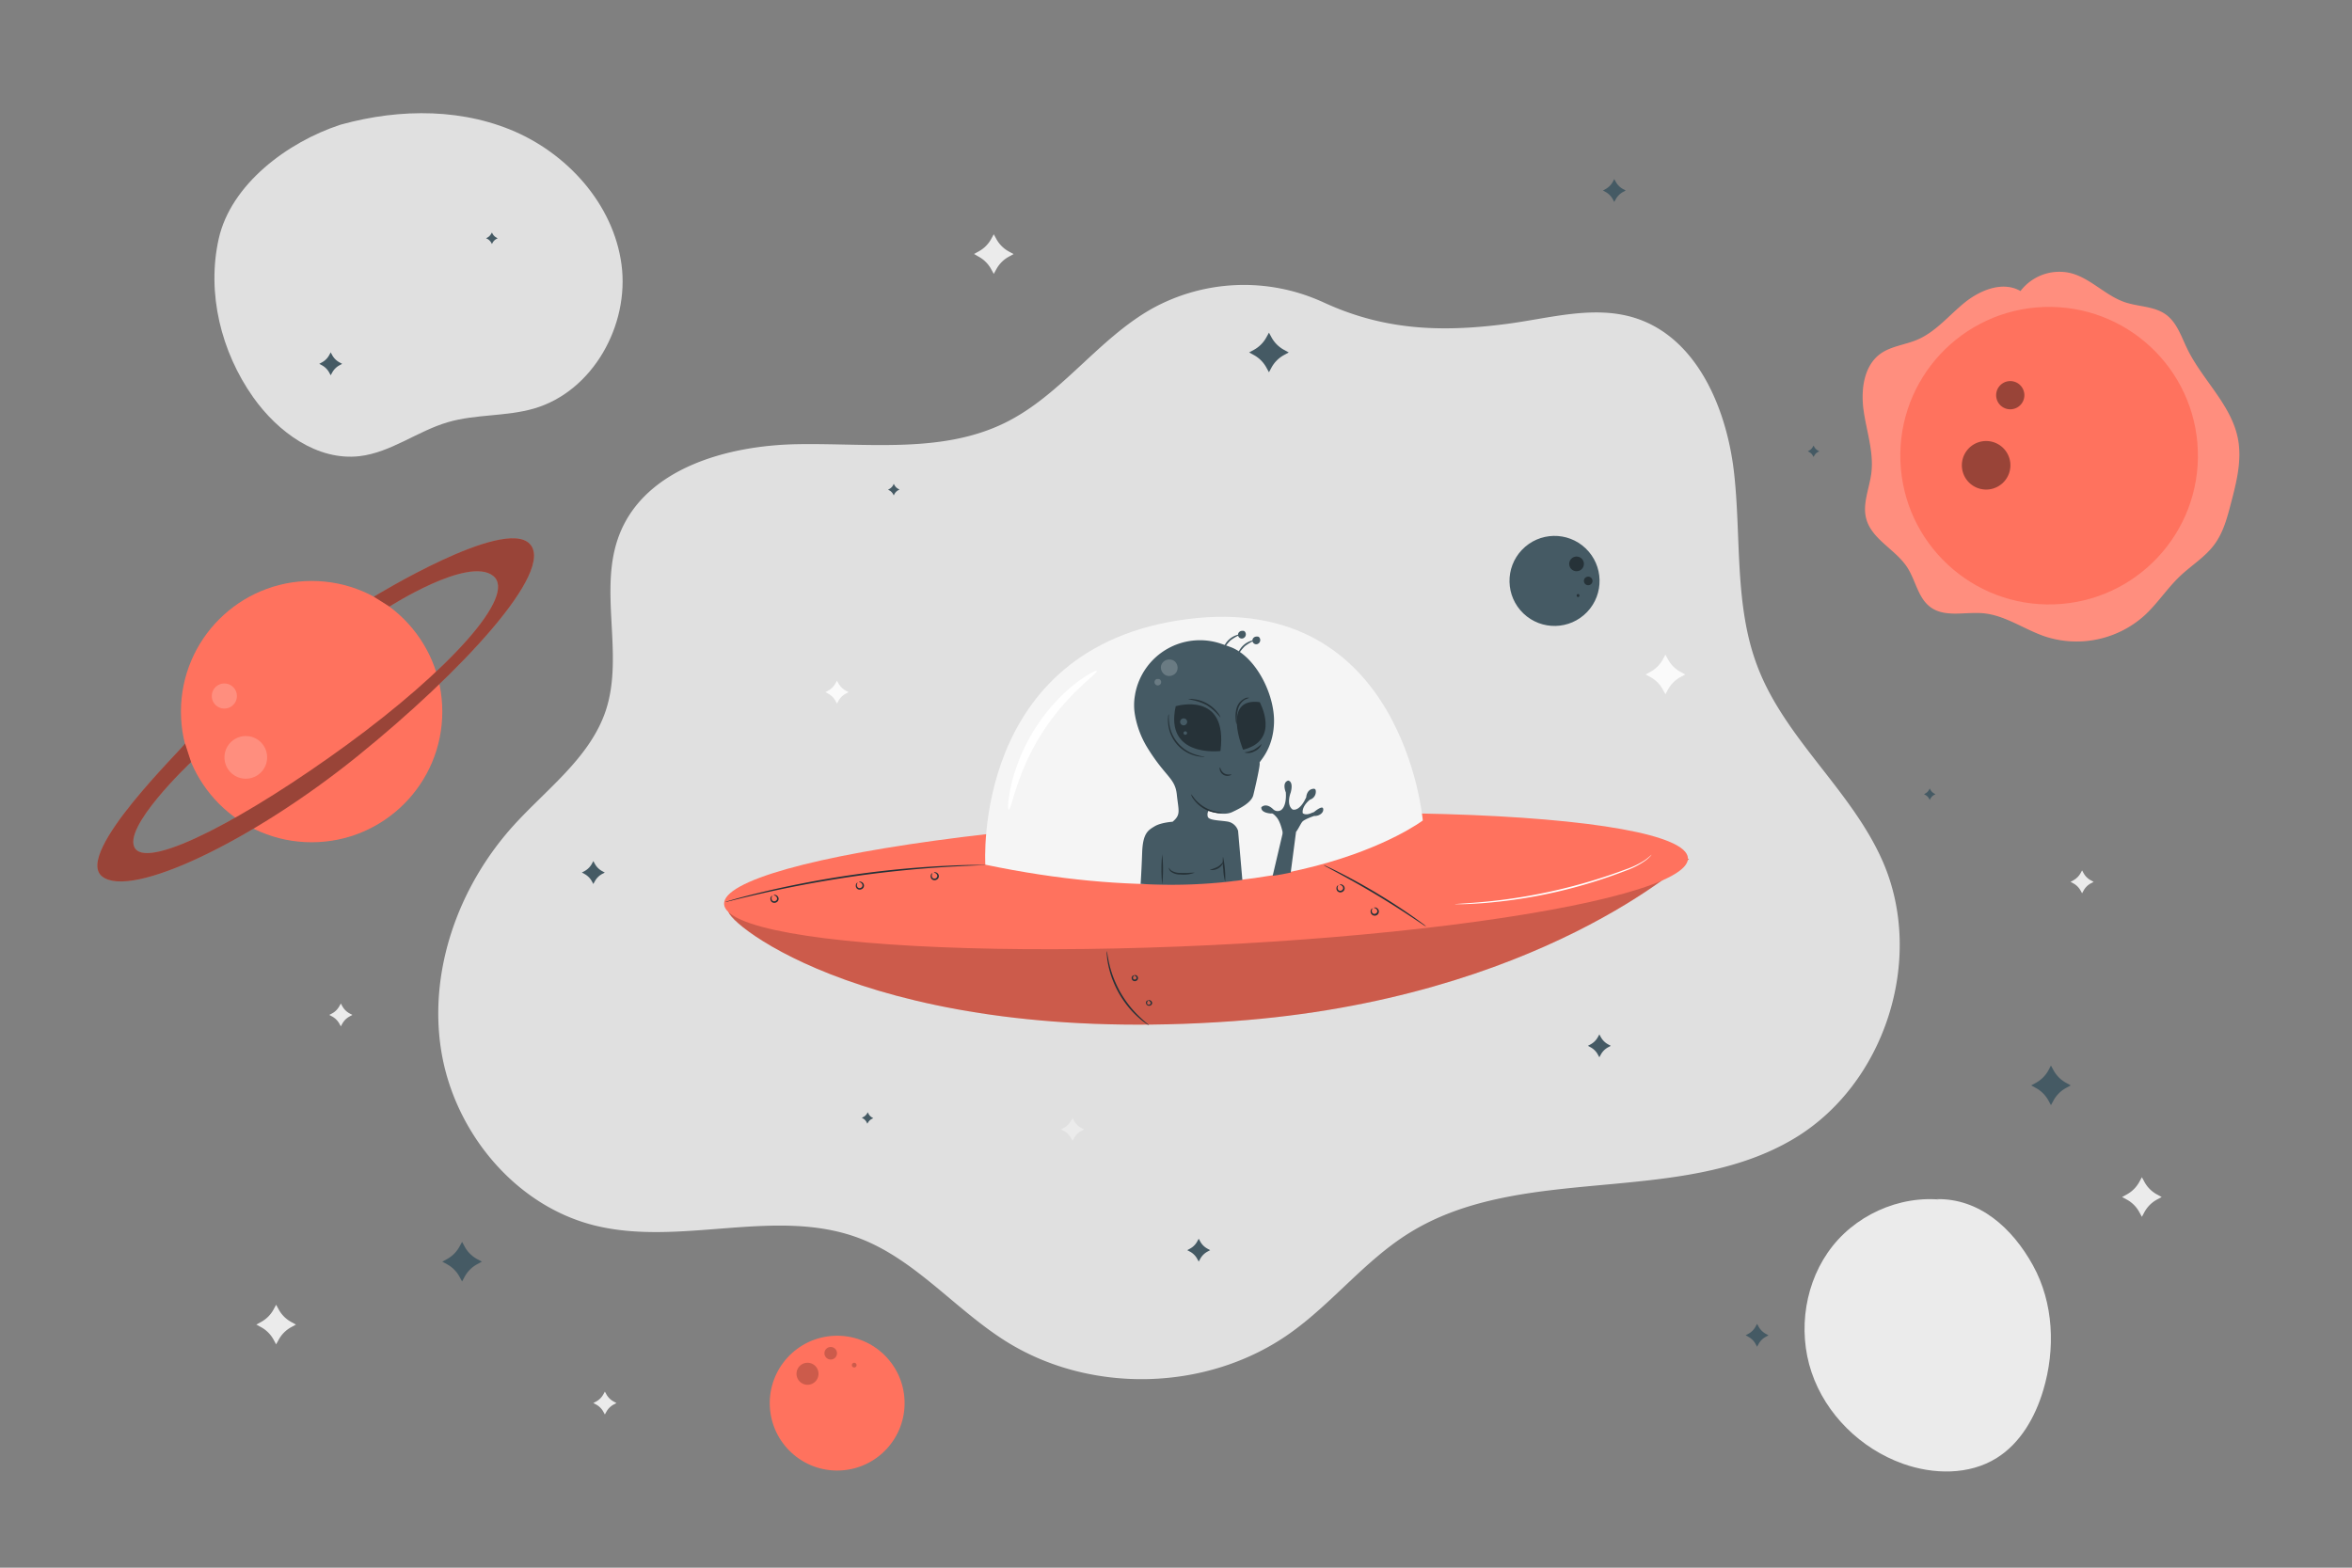 <svg xmlns="http://www.w3.org/2000/svg" viewBox="0 0 750 500"><rect x="0" y="0" width="750" height="500" fill="#808080" stroke="none"/><g id="freepik--background-complete--inject-128"><path d="M421.32,96.12a60.61,60.61,0,0,0-53.94,2.3c-17.26,9.71-29,27.57-46.75,36.35-20.14,10-43.92,6.5-66.39,6.9s-48.38,7.74-56.65,28.63c-7,17.65,1.54,38.33-4.43,56.35-5,14.93-18.67,24.84-29.26,36.48-17.56,19.32-27.36,46.31-23.19,72.08s23.46,49.27,48.79,55.61c27.53,6.88,57.88-5.94,84.43,4.07,17.87,6.75,30.54,22.62,46.69,32.81,27.18,17.14,64.69,16.08,90.86-2.57,13.38-9.53,23.72-23,37.64-31.72,36-22.62,86.19-8.44,122.77-30.16C601,346,613.9,306,600.45,274.94c-9.86-22.72-31.18-39.16-40-62.29-7.45-19.42-5.18-41-7.48-61.69s-11.89-43.4-31.74-49.59c-13.1-4.08-27.11.15-40.71,1.93-21.33,2.79-39.71,2-59.16-7.18" style="fill:#e0e0e0"></path><path d="M108.48,39.81c-16.87,5.53-34.86,19-38.74,36.36s.76,36.05,11,50.54c7.84,11.07,20.42,20.32,33.89,18.78,10-1.16,18.48-8,28.17-10.83,8.93-2.62,18.59-1.76,27.52-4.37,18.71-5.46,30.43-26.56,27.87-45.89s-17.43-35.73-35.49-43.06-38.72-6.43-57.32-.62" style="fill:#e0e0e0"></path><path d="M622.33,383.13c-13.93-2.76-29.07,3.13-37.92,14.24s-11.28,26.83-6.75,40.29,15.7,24.37,29.06,29.16c9.77,3.5,21.23,3.69,30-1.82,7.56-4.73,12.26-13,14.82-21.59,3.93-13.09,3.34-27.84-3.26-39.81s-17.13-21.43-30.8-21.15" style="fill:#ebebeb"></path><path d="M663.93,277.61l.48.87a5.73,5.73,0,0,0,2.33,2.3l.87.48-.87.47a5.7,5.7,0,0,0-2.33,2.31l-.48.86-.48-.86a5.82,5.82,0,0,0-2.33-2.31l-.87-.47.87-.48a5.86,5.86,0,0,0,2.33-2.3Z" style="fill:#ebebeb"></path><path d="M108.69,320.06l.47.86a5.82,5.82,0,0,0,2.33,2.31l.88.47-.88.48a5.86,5.86,0,0,0-2.33,2.3l-.47.87-.48-.87a5.86,5.86,0,0,0-2.33-2.3l-.88-.48.88-.47a5.82,5.82,0,0,0,2.33-2.31Z" style="fill:#ebebeb"></path><path d="M683,375.46l.81,1.5a10,10,0,0,0,4,4l1.5.82-1.5.81a10,10,0,0,0-4,4l-.81,1.5-.82-1.5a10,10,0,0,0-4-4l-1.5-.81,1.5-.82a10,10,0,0,0,4-4Z" style="fill:#ebebeb"></path><path d="M88.05,416.14l.82,1.5a10,10,0,0,0,4,4l1.5.82-1.5.82a10,10,0,0,0-4,4l-.82,1.49-.81-1.49a10,10,0,0,0-4-4l-1.5-.82,1.5-.82a10,10,0,0,0,4-4Z" style="fill:#ebebeb"></path><path d="M316.89,74.72l.82,1.5a10,10,0,0,0,4,4l1.5.82-1.5.82a10,10,0,0,0-4,4l-.82,1.49-.82-1.49a10,10,0,0,0-4-4L310.6,81l1.49-.82a10,10,0,0,0,4-4Z" style="fill:#ebebeb"></path><path d="M531.07,208.8l.81,1.5a10,10,0,0,0,4,4l1.5.82-1.5.81a10,10,0,0,0-4,4l-.81,1.5-.82-1.5a10,10,0,0,0-4-4l-1.5-.81,1.5-.82a10,10,0,0,0,4-4Z" style="fill:#fafafa"></path></g><g id="freepik--Character--inject-128"><path d="M232.25,290.45c-.93,3.74,47.06,43.41,160.78,35.25,97.72-7,145.58-51.75,145.58-51.75Z" style="fill:#FF725E"></path><path d="M232.25,290.45c-.93,3.74,47.06,43.41,160.78,35.25,97.72-7,145.58-51.75,145.58-51.75Z" style="opacity:0.2"></path><ellipse cx="384.57" cy="281.02" rx="153.85" ry="20.48" transform="translate(-12.95 18.63) rotate(-2.73)" style="fill:#FF725E"></ellipse><path d="M314.2,275.78s-4.48-69.51,64.44-78.32,75.06,64.22,75.06,64.22S409.09,295.68,314.2,275.78Z" style="fill:#f5f5f5"></path><path d="M349.75,214c.23.33-2.16,2.18-5.65,5.5-.86.83-1.81,1.74-2.77,2.78s-2,2.15-3,3.34a74,74,0,0,0-11,17.32c-.63,1.46-1.26,2.83-1.73,4.15s-1,2.56-1.34,3.7c-1.52,4.56-2.17,7.51-2.57,7.45s-.3-3.11.8-8c.28-1.21.61-2.53,1.07-3.91s1-2.85,1.57-4.39a59.8,59.8,0,0,1,11.39-18c1.14-1.18,2.2-2.32,3.3-3.29a39.86,39.86,0,0,1,3.08-2.63C346.8,215,349.59,213.71,349.75,214Z" style="fill:#fff"></path><path d="M526.65,272.59a2.81,2.81,0,0,1-.42.52,12.18,12.18,0,0,1-1.43,1.28,25.29,25.29,0,0,1-6.24,3.25A161.14,161.14,0,0,1,473.48,288c-3,.23-5.36.34-7,.38l-1.91,0a4.92,4.92,0,0,1-.67,0,2.75,2.75,0,0,1,.67-.08l1.9-.13c1.66-.11,4.05-.27,7-.55a175.93,175.93,0,0,0,45-10.36,27.07,27.07,0,0,0,6.26-3.07A24.19,24.19,0,0,0,526.65,272.59Z" style="fill:#fff"></path><path d="M366.37,327a4.7,4.7,0,0,1-.94-.58,21.87,21.87,0,0,1-2.37-1.87,28.72,28.72,0,0,1-3.12-3.23,32.52,32.52,0,0,1-3.13-4.52,33.65,33.65,0,0,1-2.29-5,30.5,30.5,0,0,1-1.18-4.33,23.51,23.51,0,0,1-.4-3,5,5,0,0,1,0-1.11c.1,0,.21,1.56.77,4a34.27,34.27,0,0,0,1.27,4.24,38.64,38.64,0,0,0,2.29,4.91,37.07,37.07,0,0,0,3.05,4.47,33.34,33.34,0,0,0,3,3.26C365.14,326,366.43,326.91,366.37,327Z" style="fill:#263238"></path><path d="M361.65,311.12c0,.07-.25.19-.33.56a.64.64,0,0,0,.09.57.6.6,0,0,0,1-.28.67.67,0,0,0-.21-.54c-.27-.28-.56-.23-.58-.31s.32-.29.81,0a1,1,0,0,1,.46.85,1,1,0,0,1-.77.93,1,1,0,0,1-1.18-1.37C361.23,311,361.67,311.05,361.65,311.12Z" style="fill:#263238"></path><path d="M366.13,319.13c0,.07-.24.18-.33.56a.68.68,0,0,0,.09.57.54.54,0,0,0,.6.16.54.54,0,0,0,.43-.45.67.67,0,0,0-.21-.53c-.27-.28-.56-.24-.58-.31s.32-.29.81,0a1,1,0,0,1,.46.85,1,1,0,1,1-1.95-.44C365.71,319,366.15,319.06,366.13,319.13Z" style="fill:#263238"></path><path d="M231.25,287.67a4.46,4.46,0,0,1,.81-.27l2.36-.67c2-.57,5-1.34,8.73-2.23,7.39-1.78,17.7-3.9,29.2-5.55s22-2.46,29.6-2.82c3.8-.18,6.88-.27,9-.28l2.45,0a4.78,4.78,0,0,1,.86,0,5.67,5.67,0,0,1-.85.08l-2.45.11c-2.12.08-5.2.22-9,.45-7.59.45-18.06,1.34-29.55,3s-21.78,3.7-29.19,5.39c-3.71.84-6.7,1.55-8.76,2.07l-2.38.58A5.31,5.31,0,0,1,231.25,287.67Z" style="fill:#263238"></path><path d="M454.77,295.5a8.57,8.57,0,0,1-1.28-.78l-3.41-2.26c-2.88-1.91-6.89-4.49-11.41-7.2s-8.69-5-11.73-6.66l-3.6-1.94a9.3,9.3,0,0,1-1.3-.76,8.91,8.91,0,0,1,1.39.58c.88.4,2.14,1,3.68,1.79,3.09,1.56,7.3,3.83,11.83,6.54s8.52,5.36,11.35,7.34c1.41,1,2.55,1.82,3.32,2.4A8.56,8.56,0,0,1,454.77,295.5Z" style="fill:#263238"></path><path d="M426.75,282.38c.06.06-.24.31-.22.83a1.06,1.06,0,0,0,.32.74.94.94,0,0,0,1.45-.64,1,1,0,0,0-.33-.74c-.37-.36-.75-.31-.76-.39s.41-.29,1,.1a1.36,1.36,0,0,1,.58,1,1.31,1.31,0,0,1-.82,1.21,1.29,1.29,0,0,1-1.43-.21,1.32,1.32,0,0,1-.37-1.11C426.26,282.49,426.74,282.32,426.75,282.38Z" style="fill:#263238"></path><path d="M297.35,278.51c0,.06-.24.31-.22.82a1,1,0,0,0,.32.74.93.93,0,0,0,1.45-.64,1,1,0,0,0-.33-.73c-.37-.37-.75-.31-.76-.39s.41-.29,1,.1a1.34,1.34,0,0,1,.58,1,1.29,1.29,0,0,1-.82,1.2,1.3,1.3,0,0,1-1.44-.21,1.34,1.34,0,0,1-.36-1.11C296.86,278.62,297.34,278.44,297.35,278.51Z" style="fill:#263238"></path><path d="M273.48,281.52c0,.06-.24.3-.23.82a1.05,1.05,0,0,0,.33.74.86.86,0,0,0,.9.09.85.85,0,0,0,.54-.73,1,1,0,0,0-.32-.74c-.37-.36-.75-.31-.76-.39s.41-.28,1,.11a1.31,1.31,0,0,1,.57,1,1.26,1.26,0,0,1-.81,1.2,1.3,1.3,0,0,1-1.44-.21,1.34,1.34,0,0,1-.36-1.11C273,281.63,273.47,281.45,273.48,281.52Z" style="fill:#263238"></path><path d="M246.26,285.72c.05.06-.25.31-.23.83a1,1,0,0,0,.33.74.84.84,0,0,0,.9.08.83.83,0,0,0,.54-.72,1.06,1.06,0,0,0-.32-.74c-.37-.36-.76-.31-.76-.39s.41-.29,1,.11a1.32,1.32,0,0,1,.57,1,1.29,1.29,0,0,1-.81,1.2,1.3,1.3,0,0,1-1.44-.21,1.39,1.39,0,0,1-.37-1.11C245.77,285.83,246.25,285.66,246.26,285.72Z" style="fill:#263238"></path><path d="M437.65,289.74c.06.06-.24.31-.22.82a1,1,0,0,0,.32.74.84.84,0,0,0,.9.09.86.86,0,0,0,.55-.73,1,1,0,0,0-.33-.73c-.37-.37-.75-.31-.76-.39s.41-.29,1,.1a1.34,1.34,0,0,1,.58,1,1.32,1.32,0,1,1-2.62-.12C437.16,289.85,437.64,289.67,437.65,289.74Z" style="fill:#263238"></path><path d="M389.32,205.29a21,21,0,0,0-27.33,16l-.09.55a18,18,0,0,0,0,6.09,29.74,29.74,0,0,0,4,10.58c5.73,9.29,8.8,9.59,9.36,14.89s1.36,6.43-1.35,8.69c0,0-3.72.23-5.75,1.47s-3.73,2.14-3.95,8.35-.49,10-.49,10a167.31,167.31,0,0,0,32.44-1.25L394.8,265a4.25,4.25,0,0,0-3.16-2.93c-2.48-.45-6.31-.34-6.54-1.69s.34-1.81.34-1.81,4.51,1.81,7.44.45,6.21-3.15,6.77-5.41,2.33-9.93,2-10.27,4.41-4.17,4.61-13-5.66-20.54-13.45-23.81Q391,205.85,389.32,205.29Z" style="fill:#455a64"></path><path d="M374.91,225.24s16.76-5.09,14.26,14.29C389.17,239.53,371.25,241.78,374.91,225.24Z" style="fill:#263238"></path><path d="M396.39,239.11s-7.06-16.84,5.32-15.16C401.71,224,408.43,236.14,396.39,239.11Z" style="fill:#263238"></path><path d="M419.05,260.24s-3,1-3.74,1.82-1.86,3.8-3.09,4.16a6.29,6.29,0,0,1-3.11-.29s-.65-3.62-2-5.23-1.69-1.23-1.69-1.23-3.39-.08-3.21-2c0,0,1.41-1.65,3.8.65a2,2,0,0,0,2.61.16c1.34-1.09,1.54-3.77,1.4-5.56,0,0-1.35-3.13.76-3.76,0,0,1.77.13.8,3.79,0,0-1.55,3.89.59,5.43,0,0,1.74.76,3.7-2.62l.65-1.24s.11-2.68,2.44-2.75a.57.57,0,0,1,.58.46,2.62,2.62,0,0,1-1.81,3s-2.67,2-2.32,4.31c0,0,.81.87,2.82-.05L419,259s2.53-2.16,2.9-1.17C422.28,259.05,420.84,260.33,419.05,260.24Z" style="fill:#455a64"></path><polygon points="409.1 265.41 405.83 279.33 408.66 278.88 411.58 278.3 413.27 265.37 409.1 265.41" style="fill:#455a64"></polygon><g style="opacity:0.2"><path d="M372.84,210.34a2.69,2.69,0,0,0-2.63,2.11,2.81,2.81,0,0,0,1.72,3,2.78,2.78,0,0,0,3.26-1.18,2.73,2.73,0,0,0-.67-3.39,2.68,2.68,0,0,0-2.22-.48" style="fill:#fff"></path></g><path d="M377.54,229.13a1.12,1.12,0,0,0-1.17.77,1.12,1.12,0,0,0,2,.95,1.13,1.13,0,0,0-.15-1.43,1.1,1.1,0,0,0-.9-.28" style="fill:#455a64"></path><path d="M378,233.25a.56.56,0,0,0-.59.39.58.58,0,0,0,.31.66.56.56,0,0,0,.7-.18.55.55,0,0,0-.53-.87" style="fill:#455a64"></path><g style="opacity:0.2"><path d="M368.84,216.56a1.06,1.06,0,1,0,.74,0" style="fill:#fff"></path></g><path d="M384.16,241.37a2,2,0,0,1-.79,0,9.51,9.51,0,0,1-2.14-.32,11.62,11.62,0,0,1-8.73-10.31,10.46,10.46,0,0,1,0-2.17,2,2,0,0,1,.18-.77c.1,0-.09,1.12.15,2.89a12,12,0,0,0,8.46,10C383,241.27,384.17,241.28,384.16,241.37Z" style="fill:#263238"></path><path d="M389.2,228.92a16.92,16.92,0,0,0-4.51-4.08,17.22,17.22,0,0,0-5.81-1.78,4.35,4.35,0,0,1,1.84-.06,11.26,11.26,0,0,1,7.59,4.31A4.14,4.14,0,0,1,389.2,228.92Z" style="fill:#263238"></path><path d="M394.32,231a4.41,4.41,0,0,1-.28-1.53,9.42,9.42,0,0,1,.33-3.76,4.91,4.91,0,0,1,2.44-2.89,2,2,0,0,1,1.55-.25,13,13,0,0,0-1.38.57,5.14,5.14,0,0,0-2.12,2.74,11.46,11.46,0,0,0-.45,3.58A4.71,4.71,0,0,1,394.32,231Z" style="fill:#263238"></path><path d="M402.33,237.27a4,4,0,0,1-2.29,2.34,4,4,0,0,1-3.25.38,15,15,0,0,0,3-.84A14.85,14.85,0,0,0,402.33,237.27Z" style="fill:#263238"></path><path d="M392.65,247c0,.06-.2.27-.68.39a2.47,2.47,0,0,1-3-1.85c-.1-.49,0-.78.06-.78s.12.28.29.66a2.75,2.75,0,0,0,1,1.22,2.82,2.82,0,0,0,1.54.39C392.35,247,392.62,246.92,392.65,247Z" style="fill:#263238"></path><path d="M389.73,259.21a4.18,4.18,0,0,1-1.8.06,10.61,10.61,0,0,1-7.33-4.36,3.89,3.89,0,0,1-.8-1.61,13.88,13.88,0,0,1,1.1,1.39A12.18,12.18,0,0,0,388,258.9,13,13,0,0,1,389.73,259.21Z" style="fill:#263238"></path><path d="M370.61,282.06a44.34,44.34,0,0,1,0-9.59,44.35,44.35,0,0,1,0,9.59Z" style="fill:#263238"></path><path d="M380.9,278.35a9.52,9.52,0,0,1-4.45.57,4.85,4.85,0,0,1-3.1-.93c-.66-.61-.65-1.23-.59-1.22s.21.49.82.93a5.25,5.25,0,0,0,2.89.7C378.9,278.53,380.87,278.2,380.9,278.35Z" style="fill:#263238"></path><path d="M390.69,281.26a16.61,16.61,0,0,1-.61-4,16.1,16.1,0,0,1-.1-4.06,31,31,0,0,1,.71,8.07Z" style="fill:#263238"></path><path d="M390.2,274.8a3.92,3.92,0,0,1-4.47,2.63,16.39,16.39,0,0,0,2.47-.92C389.45,275.79,390.06,274.72,390.2,274.8Z" style="fill:#263238"></path><path d="M400.08,204.24a16,16,0,0,0-3.16,1.88,15.65,15.65,0,0,0-2.25,2.91c-.06,0,0-.46.28-1.1a6.61,6.61,0,0,1,4-3.55C399.63,204.18,400.07,204.18,400.08,204.24Z" style="fill:#455a64"></path><path d="M401.3,203.17a1.37,1.37,0,0,0-1.79.53,1.21,1.21,0,0,0,1.47,1.71,1.35,1.35,0,0,0,.62-2.06.78.78,0,0,0-.73-.33" style="fill:#455a64"></path><path d="M395.49,202.42a15.36,15.36,0,0,0-3.16,1.87,15.65,15.65,0,0,0-2.25,2.91c-.06,0,0-.45.27-1.1a6.66,6.66,0,0,1,1.64-2.2,6.58,6.58,0,0,1,2.38-1.35C395,202.35,395.48,202.36,395.49,202.42Z" style="fill:#455a64"></path><path d="M396.71,201.34a1.37,1.37,0,0,0-1.79.54,1.2,1.2,0,0,0,1.47,1.7,1.34,1.34,0,0,0,.62-2.05.75.75,0,0,0-.73-.33" style="fill:#455a64"></path></g><g id="freepik--Stars--inject-128"><path d="M266.89,217.1l.48.87a6,6,0,0,0,2.33,2.31l.87.47-.87.48a5.86,5.86,0,0,0-2.33,2.3l-.48.87-.48-.87a5.77,5.77,0,0,0-2.32-2.3l-.88-.48.88-.47a5.86,5.86,0,0,0,2.32-2.31Z" style="fill:#fafafa"></path><path d="M342,356.57l.48.87a5.77,5.77,0,0,0,2.32,2.3l.88.48-.88.47A5.73,5.73,0,0,0,342.5,363l-.48.86-.48-.86a5.82,5.82,0,0,0-2.33-2.31l-.87-.47.87-.48a5.86,5.86,0,0,0,2.33-2.3Z" style="fill:#ebebeb"></path><path d="M192.88,443.84l.48.87a5.86,5.86,0,0,0,2.33,2.3l.88.48-.88.47a5.82,5.82,0,0,0-2.33,2.31l-.48.86-.48-.86a5.73,5.73,0,0,0-2.32-2.31l-.88-.47.88-.48a5.77,5.77,0,0,0,2.32-2.3Z" style="fill:#ebebeb"></path><path d="M514.75,57.11l.48.87a5.87,5.87,0,0,0,2.3,2.31l.87.47-.87.47a5.87,5.87,0,0,0-2.3,2.31l-.48.87-.47-.87A5.83,5.83,0,0,0,512,61.23l-.86-.47.86-.47A5.83,5.83,0,0,0,514.28,58Z" style="fill:#455a64"></path><path d="M382.24,395.08l.48.87a5.78,5.78,0,0,0,2.3,2.3l.87.48-.87.47a5.75,5.75,0,0,0-2.3,2.31l-.48.86-.47-.86a5.71,5.71,0,0,0-2.31-2.31l-.87-.47.87-.48a5.75,5.75,0,0,0,2.31-2.3Z" style="fill:#455a64"></path><path d="M105.45,112.39l.48.87a5.83,5.83,0,0,0,2.31,2.31l.86.47-.86.47a5.83,5.83,0,0,0-2.31,2.31l-.48.87-.47-.87a5.83,5.83,0,0,0-2.31-2.31l-.86-.47.86-.47a5.83,5.83,0,0,0,2.31-2.31Z" style="fill:#455a64"></path><path d="M560.29,422.23l.48.87a5.87,5.87,0,0,0,2.3,2.31l.87.47-.87.48a5.78,5.78,0,0,0-2.3,2.3l-.48.87-.47-.87a5.75,5.75,0,0,0-2.31-2.3l-.86-.48.86-.47a5.83,5.83,0,0,0,2.31-2.31Z" style="fill:#455a64"></path><path d="M510,329.91l.47.87a5.87,5.87,0,0,0,2.31,2.3l.87.48-.87.47a5.83,5.83,0,0,0-2.31,2.31l-.47.87-.48-.87a5.75,5.75,0,0,0-2.3-2.31l-.87-.47.87-.48a5.78,5.78,0,0,0,2.3-2.3Z" style="fill:#455a64"></path><path d="M189.2,274.64l.48.87a5.87,5.87,0,0,0,2.3,2.31l.87.47-.87.47a5.87,5.87,0,0,0-2.3,2.31l-.48.87-.47-.87a6,6,0,0,0-2.31-2.31l-.87-.47.87-.47a6,6,0,0,0,2.31-2.31Z" style="fill:#455a64"></path><path d="M615.35,251.48l.24.43a2.89,2.89,0,0,0,1.15,1.15l.44.24-.44.24a2.89,2.89,0,0,0-1.15,1.15l-.24.44-.23-.44a2.85,2.85,0,0,0-1.16-1.15l-.43-.24.43-.24a2.85,2.85,0,0,0,1.16-1.15Z" style="fill:#455a64"></path><path d="M276.71,354.75l.22.44a2.83,2.83,0,0,0,1.11,1.19l.42.26-.44.22a2.89,2.89,0,0,0-1.19,1.11l-.26.42-.22-.44a2.85,2.85,0,0,0-1.11-1.2l-.42-.25.44-.22a2.92,2.92,0,0,0,1.2-1.11Z" style="fill:#455a64"></path><path d="M578.3,142.11l.24.43a2.77,2.77,0,0,0,1.15,1.15l.43.24-.43.24a2.77,2.77,0,0,0-1.15,1.15l-.24.43-.24-.43a2.77,2.77,0,0,0-1.15-1.15l-.43-.24.43-.24a2.77,2.77,0,0,0,1.15-1.15Z" style="fill:#455a64"></path><path d="M285,154.31l.24.44a3,3,0,0,0,1.15,1.15l.44.24-.44.23a3,3,0,0,0-1.15,1.16L285,158l-.23-.43a2.94,2.94,0,0,0-1.16-1.16l-.43-.23.43-.24a3,3,0,0,0,1.16-1.15Z" style="fill:#455a64"></path><path d="M156.87,74.17l.23.44a3,3,0,0,0,1.16,1.15l.43.24-.43.23a2.94,2.94,0,0,0-1.16,1.16l-.23.43-.24-.43a3,3,0,0,0-1.15-1.16L155,76l.44-.24a3,3,0,0,0,1.15-1.15Z" style="fill:#455a64"></path><path d="M404.64,106.1l.81,1.49a10,10,0,0,0,4,4l1.5.82-1.5.82a10,10,0,0,0-4,4l-.81,1.5-.82-1.5a10,10,0,0,0-4-4l-1.5-.82,1.5-.82a10,10,0,0,0,4-4Z" style="fill:#455a64"></path><path d="M654,339.85l.82,1.5a10,10,0,0,0,4,4l1.49.82-1.49.82a10,10,0,0,0-4,4l-.82,1.49L653.2,351a10,10,0,0,0-4-4l-1.5-.82,1.5-.82a10,10,0,0,0,4-4Z" style="fill:#455a64"></path><path d="M147.35,396.08l.81,1.5a10,10,0,0,0,4,4l1.5.81-1.5.82a10,10,0,0,0-4,4l-.81,1.5-.82-1.5a10,10,0,0,0-4-4l-1.5-.82,1.5-.81a10,10,0,0,0,4-4Z" style="fill:#455a64"></path></g><g id="freepik--Planets--inject-128"><path d="M644.28,92.83c-5.58-3.24-12.79-.37-17.81,3.7s-9.24,9.38-15.2,11.87c-3.8,1.59-8.14,2-11.5,4.33-5.48,3.86-6.44,11.64-5.49,18.27s3.27,13.22,2.46,19.87c-.61,4.87-2.89,9.75-1.65,14.51,1.73,6.66,9.39,9.83,13.12,15.62,2.68,4.15,3.41,9.75,7.41,12.66,4.63,3.38,11.07,1.41,16.78,1.93,7,.63,13.05,5.14,19.74,7.41a32.4,32.4,0,0,0,31.55-6.58c4.25-3.87,7.37-8.81,11.55-12.75,3.57-3.37,7.9-6,10.83-9.95s4.1-8.55,5.31-13.15c1.77-6.72,3.55-13.71,2.26-20.54-2.07-10.9-11.36-18.83-16.2-28.81-1.89-3.89-3.27-8.34-6.77-10.88-3.71-2.7-8.73-2.47-13.07-3.94-6.23-2.1-10.94-7.66-17.31-9.29a15.57,15.57,0,0,0-16,5.73" style="fill:#FF725E"></path><g style="opacity:0.2"><path d="M644.28,92.83c-5.58-3.24-12.79-.37-17.81,3.7s-9.24,9.38-15.2,11.87c-3.8,1.59-8.14,2-11.5,4.33-5.48,3.86-6.44,11.64-5.49,18.27s3.27,13.22,2.46,19.87c-.61,4.87-2.89,9.75-1.65,14.51,1.73,6.66,9.39,9.83,13.12,15.62,2.68,4.15,3.41,9.75,7.41,12.66,4.63,3.38,11.07,1.41,16.78,1.93,7,.63,13.05,5.14,19.74,7.41a32.4,32.4,0,0,0,31.55-6.58c4.25-3.87,7.37-8.81,11.55-12.75,3.57-3.37,7.9-6,10.83-9.95s4.1-8.55,5.31-13.15c1.77-6.72,3.55-13.71,2.26-20.54-2.07-10.9-11.36-18.83-16.2-28.81-1.89-3.89-3.27-8.34-6.77-10.88-3.71-2.7-8.73-2.47-13.07-3.94-6.23-2.1-10.94-7.66-17.31-9.29a15.57,15.57,0,0,0-16,5.73" style="fill:#fff"></path></g><circle cx="653.42" cy="145.32" r="47.45" transform="translate(-4.74 23.25) rotate(-2.03)" style="fill:#FF725E"></circle><path d="M639.43,153.17a7.74,7.74,0,1,1-1.32-10.86A7.74,7.74,0,0,1,639.43,153.17Z" style="opacity:0.4"></path><path d="M644.57,128.82a4.5,4.5,0,1,1-.77-6.32A4.5,4.5,0,0,1,644.57,128.82Z" style="opacity:0.4"></path><circle cx="266.99" cy="447.49" r="21.5" transform="translate(-19.07 11.95) rotate(-2.47)" style="fill:#FF725E"></circle><path d="M257.89,441.64a3.51,3.51,0,1,1,3.1-3.87A3.51,3.51,0,0,1,257.89,441.64Z" style="opacity:0.2"></path><path d="M265.07,433.6a2,2,0,1,1,1.81-2.25A2,2,0,0,1,265.07,433.6Z" style="opacity:0.2"></path><path d="M271.65,435.48a.75.75,0,1,1,.83.66A.74.74,0,0,1,271.65,435.48Z" style="opacity:0.2"></path><circle cx="99.37" cy="226.96" r="41.67" style="fill:#FF725E"></circle><path d="M85.18,241.56a6.8,6.8,0,1,1-6.79-6.8A6.79,6.79,0,0,1,85.18,241.56Z" style="fill:#fff;opacity:0.2"></path><path d="M75.54,221.94a4,4,0,1,1-4-3.95A4,4,0,0,1,75.54,221.94Z" style="fill:#fff;opacity:0.2"></path><path d="M59,237.1c.18.72-35.67,35.12-26.43,42.44s48.12-11.47,81.26-38.23S177.19,182,168.9,173.44s-49.69,16.87-49.69,16.87l5,3.15s25-16.06,33-9.83-14.65,30.59-46.52,53.85S47.94,277.07,43.16,270.7s17.77-27.63,17.77-27.63Z" style="fill:#FF725E"></path><path d="M59,237.1c.18.72-35.67,35.12-26.43,42.44s48.12-11.47,81.26-38.23S177.19,182,168.9,173.44s-49.69,16.87-49.69,16.87l5,3.15s25-16.06,33-9.83-14.65,30.59-46.52,53.85S47.94,277.07,43.16,270.7s17.77-27.63,17.77-27.63Z" style="opacity:0.4"></path><circle cx="495.71" cy="185.29" r="14.36" transform="translate(19.19 415.48) rotate(-46.28)" style="fill:#455a64"></circle><path d="M500.39,179.79a2.34,2.34,0,1,1,2.29,2.4A2.34,2.34,0,0,1,500.39,179.79Z" style="fill:#263238"></path><path d="M505.07,185.26a1.37,1.37,0,1,1,1.33,1.39A1.37,1.37,0,0,1,505.07,185.26Z" style="fill:#263238"></path><path d="M503.25,189.44a.51.51,0,0,1,0,1,.51.51,0,0,1-.49-.52A.52.52,0,0,1,503.25,189.44Z" style="fill:#263238"></path></g></svg>